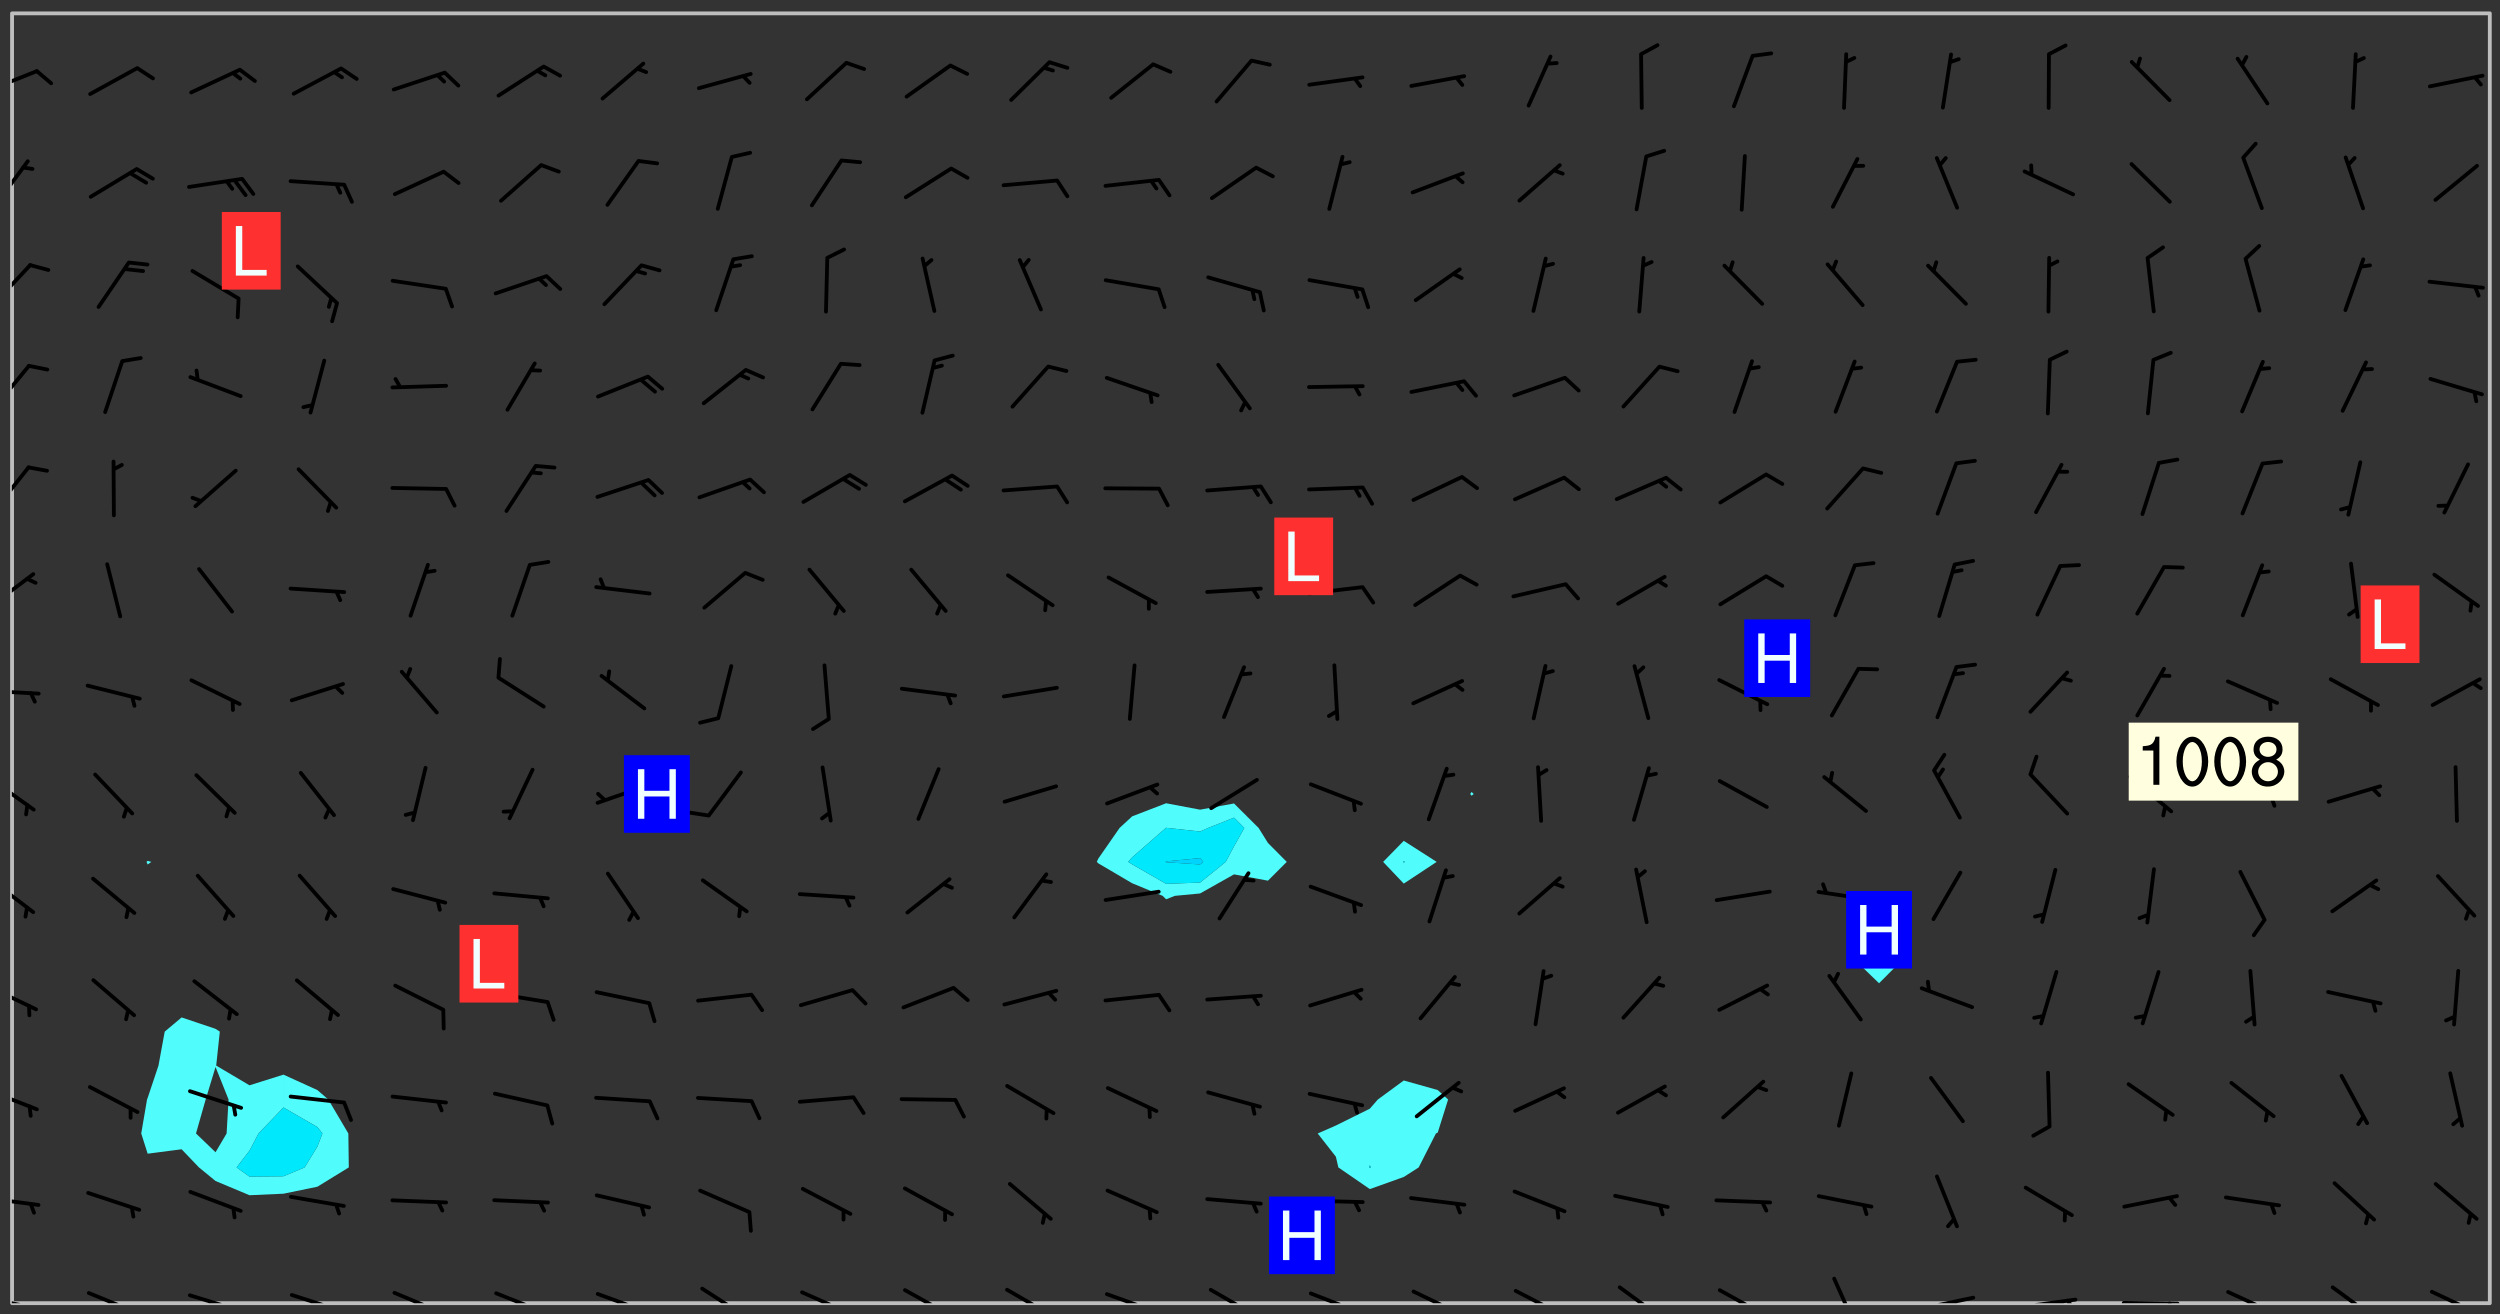 <svg xmlns="http://www.w3.org/2000/svg" role="img" xmlns:xlink="http://www.w3.org/1999/xlink" viewBox="142.45 309.95 326.84 171.84"><rect x="142.45" y="309.95" width="326.84" height="171.84" fill="#333333" stroke="none"/><defs><clipPath id="a"><path d="M144 311.672h1v168.656h-1zm0 0"/></clipPath><clipPath id="b"><path d="M144 311.672h324v168.656H144zm0 0"/></clipPath><clipPath id="c"><path d="M467 311.672h1v168.656h-1zm0 0"/></clipPath><clipPath id="d"><path d="M144 479h4v1.328h-4zm0 0"/></clipPath><clipPath id="e"><path d="M146 480h2v.328h-2zm0 0"/></clipPath><clipPath id="f"><path d="M153 478h8v2.328h-8zm0 0"/></clipPath><clipPath id="g"><path d="M167 479h8v1.328h-8zm0 0"/></clipPath><clipPath id="h"><path d="M172 480h2v.328h-2zm0 0"/></clipPath><clipPath id="i"><path d="M180 479h8v1.328h-8zm0 0"/></clipPath><clipPath id="j"><path d="M186 480h1v.328h-1zm0 0"/></clipPath><clipPath id="k"><path d="M193 478h8v2.328h-8zm0 0"/></clipPath><clipPath id="l"><path d="M207 478h8v2.328h-8zm0 0"/></clipPath><clipPath id="m"><path d="M220 478h8v2.328h-8zm0 0"/></clipPath><clipPath id="n"><path d="M225 480h2v.328h-2zm0 0"/></clipPath><clipPath id="o"><path d="M234 478h7v2.328h-7zm0 0"/></clipPath><clipPath id="p"><path d="M247 478h7v2.328h-7zm0 0"/></clipPath><clipPath id="q"><path d="M260 478h8v2.328h-8zm0 0"/></clipPath><clipPath id="r"><path d="M273 478h8v2.328h-8zm0 0"/></clipPath><clipPath id="s"><path d="M286 478h9v2.328h-9zm0 0"/></clipPath><clipPath id="t"><path d="M292 480h2v.328h-2zm0 0"/></clipPath><clipPath id="u"><path d="M300 478h8v2.328h-8zm0 0"/></clipPath><clipPath id="v"><path d="M313 478h8v2.328h-8zm0 0"/></clipPath><clipPath id="w"><path d="M319 480h1v.328h-1zm0 0"/></clipPath><clipPath id="x"><path d="M327 478h7v2.328h-7zm0 0"/></clipPath><clipPath id="y"><path d="M340 478h8v2.328h-8zm0 0"/></clipPath><clipPath id="z"><path d="M353 478h8v2.328h-8zm0 0"/></clipPath><clipPath id="A"><path d="M367 478h7v2.328h-7zm0 0"/></clipPath><clipPath id="B"><path d="M381 476h5v4.328h-5zm0 0"/></clipPath><clipPath id="C"><path d="M393 479h8v1.328h-8zm0 0"/></clipPath><clipPath id="D"><path d="M406 479h9v1.328h-9zm0 0"/></clipPath><clipPath id="E"><path d="M412 479h2v1.328h-2zm0 0"/></clipPath><clipPath id="F"><path d="M419 480h9v.328h-9zm0 0"/></clipPath><clipPath id="G"><path d="M425 480h2v.328h-2zm0 0"/></clipPath><clipPath id="H"><path d="M433 478h8v2.328h-8zm0 0"/></clipPath><clipPath id="I"><path d="M447 478h7v2.328h-7zm0 0"/></clipPath><clipPath id="J"><path d="M460 478h7v2.328h-7zm0 0"/></clipPath><clipPath id="K"><path d="M144 466h4v2h-4zm0 0"/></clipPath><clipPath id="L"><path d="M144 452h4v4h-4zm0 0"/></clipPath><clipPath id="M"><path d="M144 438h4v5h-4zm0 0"/></clipPath><clipPath id="N"><path d="M144 424h4v6h-4zm0 0"/></clipPath><clipPath id="O"><path d="M144 411h4v6h-4zm0 0"/></clipPath><clipPath id="P"><path d="M144 399h4v2h-4zm0 0"/></clipPath><clipPath id="Q"><path d="M144 384h4v6h-4zm0 0"/></clipPath><clipPath id="R"><path d="M144 370h3v7h-3zm0 0"/></clipPath><clipPath id="S"><path d="M144 357h3v7h-3zm0 0"/></clipPath><clipPath id="T"><path d="M144 344h3v6h-3zm0 0"/></clipPath><clipPath id="U"><path d="M144 330h3v7h-3zm0 0"/></clipPath><clipPath id="V"><path d="M144 319h4v4h-4zm0 0"/></clipPath><g id="W" clip-path="url(#clip1)"><path fill="#fff" fill-opacity="0" fill-rule="evenodd" d="M0 0h1000v1000H0zm0 0"/><path fill="#d3d3d3" fill-opacity="0" fill-rule="evenodd" d="M162.152 355.867l-.234.293.059.234.117.172.176.234.293.348.113.059.117-.172.059-.234.176-.176.465-.176h.699l.234.293.289.816.059.176.176.23.352.234.699.699.172.176.234.348.234.41.289.582.41.465.23.234.234.176.117.23.176.293.172 1.164v.234l.059.289.059.117.117.117.348.41.117.172.176.176.176.234.117.172.172.352.059.234.234.406.234-.059-.176.176-.059.93h-.582l-.234-.113-.348.113-.117.117-.059.293-.059.176-.117.172-.465.293-.059.234-.059.113v.645l.059.172v.41l.059.059v.406l.059.406.117.176.059.059.23.641-.059.293v.699l-.059.582v.234l-.059.23-.055.352v1.922l.055.117h.426l-.367.117-.023.352.891 1.168 1.742.539 1.34.359v.539l.09.809.535.715 1.52.27.891-.086.09 1.164.535.18 1.16-.18 2.055-.984 1.16-.363 1.879-.176 1.695-.18-.18.719-1.516.086-1.25.09-.805.27-1.074.809.27.719.535.898-.18.625-.266.809.266 1.078.625.898.805.18 1.25-.18-.266.723.098.504.055.293v.172l.059.293v.406l.176.117.352.117h.406l.293-.176.113-.117.059-.117.117-.23.059-.176.352-.465.23-.176.176-.059.176.059.059.176.117.988.055.469.059.172.117.234.176.059.816.059h.289l.117.234.059.406.059.352v1.105l.117.293.117.348.289.699.176.352.582.754.352.176.172.059.469.234.641.465.348.234.293.176.293.055.23.062.816.348.293.176.113.172.352.352.117.176.523.641v.289l.059.352v.348l.059.352.059.289.117.059.172.059h.176l.582.234.176.117.176.289.176.234.113.234.293.23.117.117v.41l.059.055.289.234.234.117.059.117.117.172.059.117.23.234.059.176.234.059.117.059-.117.113-.059.117v.117l-.117.293-.117.289v.582l.176.117.117.059.059.117.117.117.113.059.176.348.059.352.059.406v.176l-.059.176-.117.699v.172l.117.176.293.293h.406l.176.117.117.172.117.293v.234h-.527l-.23-.234h-.234l-.176.059-.059.699.059.348.117.176.176.41.117.23.289.469.176.055h.523l.234.059.758.641.059.293v.234l.059.059.23.348v.352l-.117.172v.293l.293.289.293.176.172.059.293.176.293.117.582.406.289.234.293.176.219.16.016.012.23.176.641.523.176.234.117.176.176.176.113.172v.641l.117.176.469.117.582.117.234.059.23.113.293.117.113.059.586.352.289.172.176.062.176.055.176.059.699.352.289.176.234.055.289.176.234.117.641.406.293.117.172.059.234.059.41.059.23.059.234.117.059.172-.41.176.469.059.059.293.113.234.176.055.234.059.176.059.406.117.641.234.117.172.059.234v.176l-.059.117-.059.406.234.234.117.059.348.117.641.23.176.117.289.117.176.176.234.465.582 1.105.176.176.348.176.176.117.352.117 1.047.523.234.059.465.113.293.059.465.176.758.582.234.234.348.465.176.176.289.234.816.699.293.176.289.289.293.176.293.289.695.641.176.176.293.234.289.234.469.289.641.582.348.234.234.293.348.348.352.465.934.992.348.406.117.176.234.059.113.117.645.176.23.113.234.059.293.176.23.117.934.699.406.406.234.176.406.176.234.117.816.348.348.234.234.117.293.289.23.117.758.352.352.172.23.059.293.117.234.059.871.176h.816l.469.23.172.059.875.699.465.117.293.059.176.059.23.059.469.059.348.059.352.059.406.059h.293l.172.059v.23l.176.176h.293l.348.059.352.059.699.117h.641l.465-.234.293-.176.172-.117.41-.172.289-.176.934-.465.469-.293.523-.293.465-.172.465-.176 1.051-.465.289-.117.41-.117.289-.117.527-.176 1.516-.699.582-.348.289-.059.293-.059.348-.117.875-.23.352-.117h.113l.234-.059.875-.234.234-.059h.812l.352-.059.816-.117.172-.059.352-.055.293-.059.23-.059.816-.176.176-.059h.348l.234-.059.465-.117.758-.172.234-.059h.348l.41-.117.289-.059 1.285-.059h.289l.41-.059.23-.059h.176l.875-.117h.406l.41-.117h.348l.352-.113.871-.059h1.75l1.047.289.41.117.289.117.352.117.289.117 1.051.172.289.059h.293l.293.059.172.059.41.059.172.059.117.059h.117l.117.059.352.059h.113l.41.066 1.922.395 1.926.395 1.52.449 1.695.719 2.145.805 1.605-.719 1.43-.805 1.16-1.078 1.25-.449 3.035-.719 1.875-.359 2.145-1.348 2.234-1.254 2.5-1.258 1.695-.449 1.785-.18 1.16-.27.625.539 1.34-.27.715-.988.984-1.344.445-.18.805-.359 1.875-.539 1.785-.449 1.25-.27 1.16-.09 1.699-.09 1.961-.27 1.25-.09h.539l.625-.09h.891l2.145-.18 2.41-.18 2.59-.09 1.695.18 1.609.09 1.43.359 1.16.719 1.875.988 1.16 1.527.266.715.629.09.355.898.535.539.535 1.527 1.074.359h.535l-.805.535.09 1.707.715 2.695.891.805.895.988.715 1.258 1.785.539 1.52-.18.355 1.344 1.609-.805.98-.539.27.27.316-.215.219-.145.801.449.449-.359h.355l.535-.27.539-.719.535-.27.625-.988 1.16.449.84.371 1.395.617 1.695-.18h1.605l1.785.09.18-1.707.535-1.344.805.27.492.848.402.406-.09.539v.359l.715.449.711-.27h1.43l.359.988.445 1.258.715 1.344 1.25.629 1.695.629.715-.18.18-.539.98-.09.449.359.086 1.258-.266.629-.535.18v.539l.715.984.266.539.984.988.801 1.078-.266.359-.09.898-.625 2.332-.355 2.066-.09 1.793-.18.719-.09.539v1.438l-.98 1.883-.359 1.707-.535.898-.805 1.168-.266.539 2.055 1.254.086.359-.355.539-.09-.18v.809l.09 1.438-.445.715-1.074.094-.266.715.535.898.805.719 1.16.809 1.34.27.445.359-.355.449-1.789-.09-1.25-.449-.715-.719-.625-.09-.176 3.59-.188 1.309h89.359V311.703h-55.27v49.082l.762.125 3.289.543 2.023 2.836v2.754l2.352.332 2.348.332h4.051l-1.379 4.16-2.023.707-2.023.703-.543.344-2.594 1.617-.188.117-2.023-2.078-.73-2.742-2.672-2.078-1.375-3.5-.066-.082-1.957-2.672 2.75-1.418v-49.082H294.422v91.414l.117.031.133.012.074.074.105.047.09.059.086.059.09.059.297.297.059.09.031.117.027.117.016.137-.031.117-.059.09-.059.086-.043.105-.047.102-.027.121v.145l.176.27.148.148.074.086.074.074.043.105.062.09.059.086.043.105.059.09.047.102.043.105.059.086.117.18.074.074.062.086.059.09.043.105.059.09.059.086.062.09.059.09.043.102.117.18.074.074.059.086.074.074.09.059.105.047h.148l.133-.016.133.016.102-.047.074-.074.047-.102-.016-.133v-.148l-.047-.105-.027-.117-.047-.102-.027-.121-.043-.102-.062-.09-.043-.102-.043-.105-.031-.117-.016-.133-.012-.137.086-.059.059-.086.121-.031.043.105.016.133v.117l.059.102.059.09.09.059.148.148.059.09.043.105-.012.102.086.059.105.047.086.059.09.059.074.074-.117.027-.105.047-.086.059-.074.074-.059.09-.062.086-.027.121-.047.102-.043.105-.031.117-.012.133-.016.133v.148l.027.117.047.105.043.102.059.09.074.074.09.059.074.074.09.059.059.09.043.105.047.102.117.031.133.016h.148l.117-.031.105.043.043.105.047.102.027.121L299.5 410l.027.117.031.121.027.117.105.043.102.047.133-.016.148.148.062.086.074.074.07.074.09.062.105.043.102.043.117.031.137.016.117-.031.074-.074.027-.117-.012-.133-.031-.121-.027-.117.043-.105h.117l.09.062.117.027h.148l.133.016h.148l.133.016.133-.016h.148l.133-.016.133-.012.137.012.117-.027.133-.016.191-.059-.059.176-.016.133-.027.121-.016.133-.059.086-.133.016-.105.047-.105.043-.117.031-.117.027-.266.031h-.148l-.133.016-.074.074.059.086.148.148.117.18.074.07.09.062.09.059.086.059.09.059.102.043.105.062.105.043.086.059.105.047.102.043.18.117.059.09-.043.102-.047.105.016.133.223.223.059.09.043.102.031.121.043.102.016.133.031.117.012.137.031.117.148.148.102.043.105.043.117.031.133.016.137.016h.117l.117-.031.09-.059.043-.105.047-.102.043-.105.031-.117.012-.133v-.148l-.012-.133-.016-.133-.031-.117-.043-.105-.047-.105-.043-.102-.043-.105-.016-.133.016-.133.027-.117.031-.117.027-.121.047-.102.09-.059.086-.062.074-.074.09-.059.223-.223.059-.086.074-.074.117-.18.059-.086v-.148l-.074-.074-.102-.047-.105-.043-.102-.043-.059-.09-.047-.105-.027-.117.09-.059.117-.031.102-.043.18-.117.148-.148.012-.133-.012-.105-.09-.059-.133.016h-.148l-.133.016-.133-.016-.121-.031-.086-.059-.074-.074-.059-.09-.062-.086-.117-.18-.059-.086.031-.121.086-.059.121-.031.059-.086v-.121l-.031-.117-.059-.09-.059-.086-.047-.105-.027-.117-.016-.133.059-.09.074-.074.09-.059.117-.18.074-.074.059-.086.148-.148.121-.031.133-.016.133.016.074.074.043.105.016.133-.031.117-.117.031-.133.012-.148.148-.043.105-.047.102-.027.121-.031.117v.148l.031.117.043.105.059.09.074.07.074.074.117.031.121.027.117-.027.133-.016h.117l.09.059.074.074.047.105.059.086.102.047.133.016.105.043.086.059-.012.105-.074.074-.18.117-.059.09-.09.059-.07.074-.074.074-.062.09-.027.117-.016.133.016.133-.016.133v.148l.016.133.027.117.031.121.074.074.09.059.086.059.09.059.117.031v.086l-.102.047-.09.059-.266.031-.117.027h-.148l-.105.043-.102.047-.059.09-.062.234-.012.133-.031.121-.016.133v.293l-.012.133.012.137.016.133.133.016.133.012.121.031.086.059.074.074.047.105.043.102.016.133v.445l-.016.133v.445l.031.266.027.117.016.133.031.117.086.211.031.266v.148l-.031.117-.027.117-.031.121-.027.117-.031.117-.031.121-.012.133-.016.133.09.059.117-.031.102.016.047.105-.031.266v.441l-.043.105-.047.105-.043.102-.043.105-.059.086-.031.121-.043.117-.031.117-.016.133.016.133.059.09.105.047.086.059.059.086-.012.137-.031.117-.043.102v.445l-.016.133v.148l-.031.117-.043.105-.027.117-.047.105-.043.102-.031.121-.027.117-.031.133-.031.117-.027.117-.043.105-.031.117-.031.121-.012.133-.016.133v.297l.027.117v.148l.047.398.027.117.059.09.121.031h.148l.133-.016.059.09v.117l-.059.09-.09.059-.102.043-.105.047-.09.059-.086.059-.137.016-.117-.031-.133-.016-.102.047-.062.086-.012.137-.016.133-.031.117-.027.117-.016.133-.031.121v.297l.016.133.031.117v.148l.012.133v.148l-.027.117-.047.102-.027.121-.031.117-.059.09-.074.074-.102.043-.105.047-.117.027-.121.031-.102-.047.059-.086.105-.047.027-.117.031-.117.027-.121.031-.117v-.148l.016-.133-.031-.117-.043-.105-.105.016-.074.074-.102.043-.09.062-.074.074-.043.102-.016.133-.031.117L304.25 426l-.031.117-.027.117-.031.121-.027.117-.031.117-.043.105-.09.059h-.09l-.117-.031-.031-.086.016-.137-.031-.117v-.148l-.012-.133v-.148l-.062-.234-.027-.121-.043-.102-.047-.105-.059-.086-.059-.09-.043-.105-.062-.086-.148-.148-.07-.074-.105-.047-.105-.043-.102-.043-.297-.297-.09-.074-.086-.059-.105-.043-.09-.062-.086-.059-.105-.043-.09-.059-.086-.062-.074-.07-.105-.047-.086-.059-.105-.043-.09-.062-.102-.043-.105-.043-.086-.059-.105-.047-.105-.043-.102-.047-.09-.059-.102-.043-.105-.043-.09-.062-.117-.027-.133-.016-.133.016H299.75l-.133.016-.117-.031-.09-.059-.074-.074-.09-.059-.102-.047h-.148l-.121-.027-.102-.043-.074-.074-.117-.18-.09-.059-.102-.043-.09-.062-.105-.043-.09-.059-.086-.059-.105-.047-.059-.086-.059-.09-.043-.105-.047-.102-.074-.074-.086-.059-.074-.074-.09-.059-.223-.223-.043-.105-.031-.266.105-.043h.145l.105.043.074.074.09.059.086.059.105.047.09.059.148.148.07.074.148.148.062.086.074.074.086.059.074.074.09.062.09.059.086.059.27.176.102.047.105.043.102.043.047-.074.059-.086.074-.074.07-.074.105.043.074.074.059.09.043.102.047.105.043.105.121.027.117-.027.074-.09.043-.105.059-.09.074-.074.105-.043.117-.027.133.012.09.059.148.148.059.09.043.105.047.102.043.105.043.102.105.047.105.043.133.016.086-.059.059-.09.074-.074.105-.043.117.027.105.047.102.043.105.043.102.047.18.117v.117l-.016.133.016.133.016.137.059.086.102.047.121.027.117.031h.148l.117-.031.059-.09.18-.117.059-.09.074-.074.059-.086.117-.18.18-.117.117.031.09.059.043.074-.016.133v.117l.09.059h.148l.133-.016.133-.012.266-.031.105-.043.117-.031.121-.027.074-.074.07-.074.062-.09-.016-.105-.047-.102-.102-.043-.105-.016-.117.027-.266.031h-.148l-.074-.074-.09-.059-.117-.031-.117-.027-.133-.016h-.148l-.133.016h-.297l-.105-.047-.148-.148-.043-.102-.059-.09.223-.223.086-.059.105-.043.117-.031.133-.016.133.016.137.016.102.043.133-.012.09-.062.102-.043.062-.09-.047-.102-.09-.059-.117-.031-.102-.043-.059-.09-.062-.09v-.117l.016-.133.105-.047.074-.07v-.121l-.09-.059-.031-.117.09-.059.074-.074.043-.105.059-.09.047-.102.016-.133v-.148l-.047-.105-.043-.102-.09-.059-.133-.016-.102-.043-.137-.016-.117-.031h-.445l-.133-.016-.133-.012-.133-.016-.117-.031h-.148l-.133-.016-.133-.012-.266-.031-.121-.043-.086-.059-.074-.074v-.148l.012-.133.105-.047.102-.043.133-.016h.152l.133-.016h.293l.121.031.102.043.09.059.234.062.121-.047.09-.059.102-.043.133-.016.105.043.102.047.133.012.121-.027h.145l.121-.031.117-.027.105-.047.074-.074.086-.059.148-.148.059-.086.047-.105.027-.117.016-.105-.102-.043-.09-.059-.117-.031-.105-.043-.09-.062-.074-.086-.074-.074-.102-.043-.105-.047-.102-.043-.059-.09-.047-.102-.086-.211-.062-.086-.059-.09-.074-.074-.086-.059h-.27l-.117.031-.09.059-.102.043-.133.016-.105-.016-.027-.117-.062-.09-.117-.031-.102-.043-.148-.148-.031-.117-.016-.105.074-.074.18-.117.117-.027.117-.031.137.016.102.043.105.043.102.047.105.043.117.031.133.016.117.027.133.016.105-.016.09-.059-.074-.074-.105-.043-.074-.074-.074-.09-.148-.148-.086-.059-.09-.059-.074-.074-.09-.059-.102-.047-.121-.027-.102-.047-.105-.043-.117-.031-.102-.043-.121-.031h-.148l-.117.031-.105.043-.086.062-.18.117-.086.059-.09.059-.105.047-.086.059-.105.043-.102.043-.105.047-.074.074-.059.09-.059.086-.047.105-.059.086-.074.074-.133-.012-.117-.031h-.117l-.074.074-.09.059-.074.074-.09.059-.086.059-.105.047-.102.043-.137.016-.102-.043-.148-.148-.105-.047h-.086l-.105.047-.102.043-.121.031-.117-.031-.074-.074v-.117l.031-.121.074-.07.059-.09.074-.074.117-.031.105-.043h.293l.133-.016.137-.016.102-.043.09-.059.102-.047.09-.059.133-.012.09.059.133.012.09-.059.086-.059.105-.043.09-.059.086-.062.09-.059.148-.148.059-.086.059-.09.105-.043.133-.016.117.027.121.031.059-.059.059-.09.031-.266.027-.117.105.012.133.016.102-.043.09-.059.059-.09.074-.074.059-.09.047-.102.012-.133-.012-.133-.047-.105-.148-.148-.059-.09-.059-.086-.043-.105v-.445l.016-.133v-.148l.012-.133-.059-.059-.09.059-.102-.043-.18-.117-.086-.059-.062-.09-.059-.09-.074-.074-.086-.059-.121.031-.102.012-.105.047-.086.059-.105.043-.148.148-.09.059-.086.059-.09.062-.105.043-.133.016v-.121l.105-.043.117-.031.074-.07.043-.105v-.148l-.027-.117-.148-.148-.133-.016h-.148l-.117.031-.105.043-.102.043-.09.062-.117.027-.074-.074.012-.133-.043-.102-.043-.105-.09-.059-.117.027-.121.031-.117.031-.102.043-.121.031-.102.043-.105.043-.09.059-.102.016v-.117l.016-.133-.059-.09-.074.043-.148.148-.059.09-.074.074-.047.105-.043.102-.074.074-.059.09-.074.074-.059.086-.074.074-.09.062-.074.07-.074.074-.102.016-.133.016-.105-.043v-.121l.148-.148.043-.102.059-.09.047-.102.043-.105.059-.09.031-.117.043-.102.031-.121.027-.117.047-.105.043-.102.043-.105.074-.07.09-.062.09-.059.102-.043h.297l.266-.031.105-.043-.074-.074-.117-.031-.105-.043-.09-.059-.102-.047-.09-.059-.102-.043-.105-.043-.09-.062-.086-.059-.105-.043-.102-.043-.121-.031-.117-.031-.102-.043L297.5 410.25l-.102-.043-.09-.059-.043-.105-.016-.133.102-.043.133-.016.137.016.133-.016.102-.043.059-.09.016-.105-.09-.059-.074-.074-.102-.043-.09-.059-.148-.148-.043-.105-.016-.133v-.293l-.059-.09-.09-.059-.074-.074-.043-.105-.031-.117-.059-.09-.074-.074-.117-.027-.074-.074-.09-.059-.09-.062-.086-.059-.074-.074-.059-.086-.047-.105-.086-.059-.148-.148-.195-.059-.133.016-.102.043-.074.074-.047.102-.043.105-.059.09-.059.086-.297.297-.09.059h-.086l-.062-.086-.043-.105.031-.117.059-.09.027-.117-.012-.133-.09-.062-.105.047-.117.027-.117.031-.27.176-.102.047-.117.027-.105.047-.09.059-.102.043-.059-.086-.047-.105.016-.133.047-.105.07-.074.074-.07.059-.09v-.148l-.043-.105h-.238l-.102.047-.031.117-.027.117-.031.121-.074.043-.133.016-.074-.047-.043-.102-.043-.105-.047-.102-.043-.105-.121.031-.102.043-.133.016-.117.031-.105.043-.09.059-.102.047-.121.027-.133.016-.102-.043-.059-.09-.047-.105-.043-.102-.043-.105v-.117l.059-.09.086-.059.18-.117.102-.047.105-.043.105-.059.102-.043.09-.062.102-.043.105-.059.102-.047.09-.059.105-.043.102-.043.09-.062.102-.043.137-.016.117.031.102.043.121.031.102.043.105.047.102.043.105.043.102.047.105.043.102.043.105.047.086.059.105.043.117.031.105.043.102.047.09.059.105.043.102.043.105.047.117.027.102.047.121.027h.148l.086-.059.016-.102.059-.09-.027-.117-.074-.074-.117-.18-.074-.074-.09-.074-.18-.117-.086-.059-.105-.043-.102-.047-.27-.176-.059-.09-.074-.074-.059-.09-.043-.102-.031-.117-.016-.137v-.562l-.012-.133-.016-.133-.031-.117-.016-.133-.012-.133-.031-.121-.223-.223-.059-.086-.016-.105.031-.117.133-.016v-91.414H172.992v1.453l-.059.234-.352 1.051-.172.523-.117.348-.176.41-.117.172-.234.293-.23.059h-.352l-.117.059-.23.406v.293l.117.176.23.23.117.234.641.758.293.465.176.234.23.352.234.348.641.816.176.465.172.41.117.695.176.469.117 1.398.059.465v.875l.117 1.047v4.781l-.059.465-.352 1.281-.176.523-.113.41-.352.93L172.934 336l-.234.582-.117.176-.172.348-.176.406-.352.816-.059.293-.113.293-.117.289-.059.176-.117.875-.059.406-.059.117-.059.176-.059.172-.23.527-.117.172v.234l-.117.234-.059.172-.176.586v.289l-.059.176v.293l-.059.113-.059.527v.172l-.055.234v2.621l-.176.816-.117.176-.176.234-.117.172-.113.234-.586.934-.23.289-.293.465-.176.234-.289.352-.352.699-.113.23-.176.41-.176.23-.406.527-.816.699-.293.172-.289.234-.176.117-.176.176-.523.406-.527.176-.172.176-.234.055-.641.176h-.758m12.211 31.023l-1.074.449.359.895 1.25-.715.445-.539-.98-.09"/><path fill="#d3d3d3" fill-opacity="0" fill-rule="evenodd" d="M201.508 416.598h-.895l.449.629.98.359.805-.09.445-.988-.176.09-.715-.355-.895.355m154.621 59.07l-.059-.523v-.293l.113-.293.059-.23.469-.469h.113l.117-.113.117-.059h.176l.234-.059h.348l.234.059.117.059.23.172.059.176.117.582v.293l-.117.176-.172.289-.176.176-.527.523-.23.234-.117.059h-.176l-.117-.059-.406-.293-.176-.117-.117-.059-.059-.113-.055-.117m6.641-10.957l-.059-.172v-1.109l.059-.172.176-.059.172-.059h.176l.234-.059.117.059.059.699-.059.172-.117.176-.117.059-.234.523-.113.059h-.234l-.059-.117m9.613-14.391l-.117-.176v-.699l.293-.875.117-.172.176-.352.113-.23.117-.293.352-.758.117-.23.172-.234h.176l.117-.059h.641l.117.059.234.234.172.113.352.293.117.117.113.176v.113l.117.059.117.117v.699l-.059.176v.23l-.059.176-.348 1.051-.117.23-.117.234-.117.059-.23.234-.641.289h-.875l-.41-.117-.641-.465"/><path fill="none" stroke="#bebebe" stroke-linecap="round" stroke-linejoin="round" stroke-miterlimit="10" stroke-width=".5" d="M467.957 311.695H144.027v168.625h323.93v-168.625"/><g clip-path="url(#a)"><path fill="#fff" fill-opacity="0" fill-rule="evenodd" d="M144 475.891v4.438h.004H144V311.672h.004H144v164.219"/></g><g clip-path="url(#b)"><path fill="#fff" fill-opacity="0" fill-rule="evenodd" d="M144.004 480.328V311.672h17.75v110.824l-.148.133.148.344.48-.344-.48-.133V311.672h4.438v131.293l-2.207 1.855-.816 4.441-1.414 4.223-.082.215-.758 4.438.84 2.645 4.438-.578 2.27 2.371 2.168 1.777 4.438 1.859 4.441-.199 4.438-.914 4.105-2.523-.059-4.438-2.621-4.438-1.426-1.234-4.438-2.02-4.441 1.395-4.352-2.578.473-4.441-.559-.363-4.438-1.492V311.672h128.711v103.293l-4.438 1.711-1.645 1.516-2.793 4.023-.184.414.184.184 4.438 2.609 3.988 1.648.449.449 1.141-.449 3.301-.312 4.438-2.496 4.438.824 2.457-2.457-2.457-2.473-1.223-1.965-3.215-3.199-4.438.812-4.441-.84V311.672h31.07V419.875l-2.699 2.754 2.699 2.84v25.738l-3.395 2.492-1.043 1.195-4.438 2.199-2.375 1.043 2.375 3.039.32 1.398 4.117 2.832 4.438-1.586 1.949-1.246 2.254-4.438.234-.113 1.359-4.324-1.359-1.242-4.438-1.25v-25.738l4.301-2.84-4.301-2.754V311.672h8.875v101.816l-.199.266.199.219.262-.219-.262-.266v-101.816h53.262V432.875l-2.641 3.07 2.641 2.555 2.539-2.555-2.539-3.07V311.672h79.887v168.656H144.004"/></g><path fill="#50fcfc" fill-rule="evenodd" d="M161.754 460.781l-.84-2.645.758-4.438.082-.215 1.414-4.223.816-4.441 2.207-1.855 4.438 1.492v4.988l-1.293 4.254-1.262 4.438 2.555 2.453 1.445-2.453.258-4.438-1.703-4.254v-4.988l.559.363-.473 4.441 4.352 2.578 4.441-1.395v4.293l-3.262 3.398-1.18 2.25-1.688 2.188 1.688 1.207 4.441-.047 2.77-1.16 1.668-2.723.656-1.715-.656-.836-4.438-2.562v-4.293l4.438 2.02 1.426 1.234 2.621 4.438.059 4.438-4.105 2.523-4.438.914-4.441.199-4.438-1.859-2.168-1.777-2.27-2.371-4.438.578m0-37.809l-.148-.344.148-.133.48.133-.48.344"/><path fill="#fff" fill-opacity="0" fill-rule="evenodd" d="M169.336 453.699l-1.262 4.438 2.555 2.453 1.445-2.453.258-4.438-1.703-4.254-1.293 4.254"/><path fill="#00e8fc" fill-rule="evenodd" d="M175.066 463.781l-1.688-1.207 1.688-2.188 1.18-2.25 3.262-3.398 4.438 2.562.656.836-.656 1.715-1.668 2.723-2.77 1.16-4.441.047"/><path fill="#50fcfc" fill-rule="evenodd" d="M286.027 422.812l-.184-.184.184-.414 2.793-4.023 1.645-1.516 4.438-1.711 4.441.84 4.438-.812v1.855l-3.387 1.344-1.051.469-4.305-.469-.137-.023-.035.023-4.402 3.844-.523.594.523.324 4.438 2.547 4.441-.164 3.355-2.707 1.082-2.035 1.348-2.402-1.348-1.344v-1.855l3.215 3.199 1.223 1.965 2.457 2.473-2.457 2.457-4.438-.824-4.438 2.496-3.301.312-1.141.449-.449-.449-3.988-1.648-4.438-2.609"/><path fill="#00e8fc" fill-rule="evenodd" d="M290.465 422.953l-.523-.324.523-.594 4.402-3.844.035-.023.137.023 4.305.469v3.477l-4.441.422-.074.07.074.047 4.441.293.418-.34-.418-.492v-3.477l1.051-.469 3.387-1.344 1.348 1.344-1.348 2.402-1.082 2.035-3.355 2.707-4.441.164-4.438-2.547"/><path fill="#00d4fc" fill-rule="evenodd" d="M294.902 422.676l-.074-.047.074-.07 4.441-.422.418.492-.418.34-4.441-.293"/><path fill="#50fcfc" fill-rule="evenodd" d="M317.098 461.176l-2.375-3.039 2.375-1.043 4.438-2.199v7.387l-.094.293.094.066.133-.066-.133-.293v-7.387l1.043-1.195 3.395-2.492 4.438 1.25 1.359 1.242-1.359 4.324-.234.113-2.254 4.438-1.949 1.246-4.438 1.586-4.117-2.832-.32-1.398"/><path fill="#00e8fc" fill-rule="evenodd" d="M321.535 462.641l-.094-.066.094-.293.133.293-.133.066"/><path fill="#50fcfc" fill-rule="evenodd" d="M325.973 425.469l-2.699-2.84 2.699-2.754v2.66l-.094.094.094.098.148-.098-.148-.094V419.875l4.301 2.754-4.301 2.84"/><path fill="#00e8fc" fill-rule="evenodd" d="M325.973 422.727l-.094-.098.094-.094.148.094-.148.098"/><path fill="#50fcfc" fill-rule="evenodd" d="M334.848 413.973l-.199-.219.199-.266.262.266-.262.219M388.109 438.5l-2.641-2.555 2.641-3.07 2.539 3.07-2.539 2.555"/><g clip-path="url(#c)"><path fill="#fff" fill-opacity="0" fill-rule="evenodd" d="M467.996 480.328H468V311.672h-.004H468v168.656h-.004"/></g><g clip-path="url(#d)"><path fill="none" stroke="#000" stroke-linecap="round" stroke-linejoin="round" stroke-miterlimit="10" stroke-width=".5" d="M147.43 481.086l-6.859-1.512"/></g><g clip-path="url(#e)"><path fill="none" stroke="#000" stroke-linecap="round" stroke-linejoin="round" stroke-miterlimit="10" stroke-width=".5" d="M146.434 480.863l.328 1.184"/></g><g clip-path="url(#f)"><path fill="none" stroke="#000" stroke-linecap="round" stroke-linejoin="round" stroke-miterlimit="10" stroke-width=".5" d="M160.566 481.66l-6.504-2.664"/></g><g clip-path="url(#g)"><path fill="none" stroke="#000" stroke-linecap="round" stroke-linejoin="round" stroke-miterlimit="10" stroke-width=".5" d="M173.988 481.367l-6.715-2.078"/></g><g clip-path="url(#h)"><path fill="none" stroke="#000" stroke-linecap="round" stroke-linejoin="round" stroke-miterlimit="10" stroke-width=".5" d="M173.012 481.066l.227 1.203"/></g><g clip-path="url(#i)"><path fill="none" stroke="#000" stroke-linecap="round" stroke-linejoin="round" stroke-miterlimit="10" stroke-width=".5" d="M187.289 481.406l-6.688-2.156"/></g><g clip-path="url(#j)"><path fill="none" stroke="#000" stroke-linecap="round" stroke-linejoin="round" stroke-miterlimit="10" stroke-width=".5" d="M186.316 481.094l.215 1.207"/></g><g clip-path="url(#k)"><path fill="none" stroke="#000" stroke-linecap="round" stroke-linejoin="round" stroke-miterlimit="10" stroke-width=".5" d="M200.5 481.688l-6.48-2.719"/></g><g clip-path="url(#l)"><path fill="none" stroke="#000" stroke-linecap="round" stroke-linejoin="round" stroke-miterlimit="10" stroke-width=".5" d="M213.84 481.629l-6.527-2.602"/></g><g clip-path="url(#m)"><path fill="none" stroke="#000" stroke-linecap="round" stroke-linejoin="round" stroke-miterlimit="10" stroke-width=".5" d="M227.188 481.539l-6.594-2.422"/></g><g clip-path="url(#n)"><path fill="none" stroke="#000" stroke-linecap="round" stroke-linejoin="round" stroke-miterlimit="10" stroke-width=".5" d="M226.23 481.188l.168 1.215"/></g><g clip-path="url(#o)"><path fill="none" stroke="#000" stroke-linecap="round" stroke-linejoin="round" stroke-miterlimit="10" stroke-width=".5" d="M240.156 482.234l-5.902-3.812"/></g><g clip-path="url(#p)"><path fill="none" stroke="#000" stroke-linecap="round" stroke-linejoin="round" stroke-miterlimit="10" stroke-width=".5" d="M253.73 481.754l-6.422-2.852"/></g><g clip-path="url(#q)"><path fill="none" stroke="#000" stroke-linecap="round" stroke-linejoin="round" stroke-miterlimit="10" stroke-width=".5" d="M266.906 482.039l-6.141-3.422"/></g><g clip-path="url(#r)"><path fill="none" stroke="#000" stroke-linecap="round" stroke-linejoin="round" stroke-miterlimit="10" stroke-width=".5" d="M280.195 482.086l-6.086-3.516"/></g><g clip-path="url(#s)"><path fill="none" stroke="#000" stroke-linecap="round" stroke-linejoin="round" stroke-miterlimit="10" stroke-width=".5" d="M293.773 481.52l-6.613-2.379"/></g><g clip-path="url(#t)"><path fill="none" stroke="#000" stroke-linecap="round" stroke-linejoin="round" stroke-miterlimit="10" stroke-width=".5" d="M292.809 481.172l.176 1.215"/></g><g clip-path="url(#u)"><path fill="none" stroke="#000" stroke-linecap="round" stroke-linejoin="round" stroke-miterlimit="10" stroke-width=".5" d="M306.824 482.082l-6.086-3.508"/></g><g clip-path="url(#v)"><path fill="none" stroke="#000" stroke-linecap="round" stroke-linejoin="round" stroke-miterlimit="10" stroke-width=".5" d="M320.367 481.605l-6.543-2.555"/></g><g clip-path="url(#w)"><path fill="none" stroke="#000" stroke-linecap="round" stroke-linejoin="round" stroke-miterlimit="10" stroke-width=".5" d="M319.418 481.234l.141 1.219"/></g><g clip-path="url(#x)"><path fill="none" stroke="#000" stroke-linecap="round" stroke-linejoin="round" stroke-miterlimit="10" stroke-width=".5" d="M333.574 481.859l-6.324-3.062"/></g><g clip-path="url(#y)"><path fill="none" stroke="#000" stroke-linecap="round" stroke-linejoin="round" stroke-miterlimit="10" stroke-width=".5" d="M346.848 481.945l-6.242-3.23"/></g><g clip-path="url(#z)"><path fill="none" stroke="#000" stroke-linecap="round" stroke-linejoin="round" stroke-miterlimit="10" stroke-width=".5" d="M359.875 482.406l-5.668-4.156"/></g><g clip-path="url(#A)"><path fill="none" stroke="#000" stroke-linecap="round" stroke-linejoin="round" stroke-miterlimit="10" stroke-width=".5" d="M373.43 482.035l-6.145-3.41"/></g><g clip-path="url(#B)"><path fill="none" stroke="#000" stroke-linecap="round" stroke-linejoin="round" stroke-miterlimit="10" stroke-width=".5" d="M385.102 483.539l-2.859-6.422"/></g><g clip-path="url(#C)"><path fill="none" stroke="#000" stroke-linecap="round" stroke-linejoin="round" stroke-miterlimit="10" stroke-width=".5" d="M393.547 481.051l6.879-1.445"/></g><g clip-path="url(#D)"><path fill="none" stroke="#000" stroke-linecap="round" stroke-linejoin="round" stroke-miterlimit="10" stroke-width=".5" d="M413.785 479.859l-6.965.938"/></g><g clip-path="url(#E)"><path fill="none" stroke="#000" stroke-linecap="round" stroke-linejoin="round" stroke-miterlimit="10" stroke-width=".5" d="M412.77 479.996l.715.996"/></g><g clip-path="url(#F)"><path fill="none" stroke="#000" stroke-linecap="round" stroke-linejoin="round" stroke-miterlimit="10" stroke-width=".5" d="M427.129 480.375l-7.027-.09"/></g><g clip-path="url(#G)"><path fill="none" stroke="#000" stroke-linecap="round" stroke-linejoin="round" stroke-miterlimit="10" stroke-width=".5" d="M426.105 480.359l.562 1.09"/></g><g clip-path="url(#H)"><path fill="none" stroke="#000" stroke-linecap="round" stroke-linejoin="round" stroke-miterlimit="10" stroke-width=".5" d="M440.121 481.801l-6.379-2.941"/></g><g clip-path="url(#I)"><path fill="none" stroke="#000" stroke-linecap="round" stroke-linejoin="round" stroke-miterlimit="10" stroke-width=".5" d="M453.078 482.406l-5.664-4.156"/></g><g clip-path="url(#J)"><path fill="none" stroke="#000" stroke-linecap="round" stroke-linejoin="round" stroke-miterlimit="10" stroke-width=".5" d="M466.738 481.828l-6.355-3"/></g><g clip-path="url(#K)"><path fill="none" stroke="#000" stroke-linecap="round" stroke-linejoin="round" stroke-miterlimit="10" stroke-width=".5" d="M147.48 467.484l-6.961-.941"/></g><path fill="none" stroke="#000" stroke-linecap="round" stroke-linejoin="round" stroke-miterlimit="10" stroke-width=".5" d="M146.469 467.348l.426 1.152m13.758-.383l-6.672-2.207m5.699 1.887l.207 1.207m14.031-.75l-6.574-2.48m5.617 2.121l.156 1.215m14.289-1.5l-6.922-1.191m5.914 1.02l.387 1.164m13.984-1.449L193.75 466.875m6 .234l.531 1.105m13.805-1.047l-7.02-.309m5.996.262l.531 1.109m13.719-.426l-6.844-1.582m5.848 1.352l.32 1.184m13.789-.34l-6.441-2.809m6.441 2.809l.191 2.445m13.012-2.215l-6.219-3.27m5.316 2.793l.004 1.227m14.184-.695l-6.16-3.379m5.266 2.887l-.016 1.227m13.82-.145l-5.348-4.559m4.57 3.898l-.266 1.195m14.902-1.402l-6.434-2.824m5.496 2.414l.094 1.223m14.441-1.926l-7-.598m5.98.512l.484 1.129m13.863-1.25l-7.027-.184m6.004.156l.547 1.102m13.766-.73l-6.973-.871m5.957.746l.438 1.145m13.672-.164l-6.535-2.582m5.586 2.207l.137 1.219m14.301-1.406l-6.875-1.457m5.871 1.242l.34 1.18m14.051-1.555l-7.023-.277m6 .238l.535 1.105m13.738-.52l-6.891-1.371m5.887 1.172l.355 1.176m11.828 1.598l-2.621-6.52m2.238 5.57l-.789.938m16.195-1.449l-6.039-3.598m5.16 3.074l-.059 1.227m14.68-3.191l-6.891 1.379m5.887-1.18l.777.949m13.57.059l-6.949-1.035m5.938.883l.41 1.156m13.027.855l-5.172-4.754m4.422 4.062l-.312 1.188m14.469-.598l-5.352-4.551m4.574 3.891l-.266 1.195"/><g clip-path="url(#L)"><path fill="none" stroke="#000" stroke-linecap="round" stroke-linejoin="round" stroke-miterlimit="10" stroke-width=".5" d="M147.27 454.98l-6.539-2.566"/></g><path fill="none" stroke="#000" stroke-linecap="round" stroke-linejoin="round" stroke-miterlimit="10" stroke-width=".5" d="M146.32 454.609l.141 1.219m13.965-.492l-6.219-3.273m5.312 2.797l.004 1.227m14.449-1.301l-6.684-2.176M173 454.469l.211 1.211m14.227-1.59l-6.984-.781m6.984.781l.902 2.281m12.414-2.281l-6.984-.781m5.965.668l.453 1.141m13.816-.648l-6.855-1.539m6.855 1.539l.648 2.367m12.742-2.906l-7.012-.461m7.012.461l1.008 2.238m12.309-2.258l-7.012-.422m7.012.422l1.023 2.23m12.289-2.738l-7.004.59m7.004-.59l1.328 2.062m11.996-1.715l-7.023-.102m7.023.102l1.121 2.184m11.711-.457l-6.059-3.559m5.176 3.043l-.051 1.227m14.395-.988l-6.352-3m5.43 2.562l.059 1.227m14.391-1.355l-6.773-1.871m5.789 1.602l.266 1.195m14.082-1.113l-6.867-1.492m5.867 1.273l.332 1.18m13.293-3.898l-5.492 4.383m4.695-3.746l1.125.488m13.434-.406l-6.383 2.945m5.453-2.516l.977.742m13.145-1.414l-6.133 3.43m5.238-2.93l1.031.664m12.73-1.789l-5.242 4.68m4.48-4l1.152.426m11.117-2.184l-1.625 6.836m16.211-.59l-4.168-5.656m15.5 6.34l-.203-7.023m.203 7.023l-2.129 1.215M426.5 455.703l-5.77-4.008m4.934 3.426l-.148 1.219m14.176-.465l-5.52-4.352m4.715 3.719l-.219 1.207m13.25.34l-3.344-6.18m2.859 5.281l-.68 1.02m13.586.215l-1.555-6.852m1.328 5.855l-.93.801"/><g clip-path="url(#M)"><path fill="none" stroke="#000" stroke-linecap="round" stroke-linejoin="round" stroke-miterlimit="10" stroke-width=".5" d="M147.164 441.91l-6.328-3.051"/></g><path fill="none" stroke="#000" stroke-linecap="round" stroke-linejoin="round" stroke-miterlimit="10" stroke-width=".5" d="M146.246 441.465l.047 1.227m13.688-.016l-5.328-4.582m4.551 3.914l-.27 1.195m14.473-.664l-5.551-4.309m4.742 3.68l-.207 1.211m14.242-.473l-5.375-4.531m4.594 3.871l-.258 1.199m14.809-1.227l-6.281-3.152m6.281 3.152l.055 2.453m13.586-3.461l-6.934-1.137m6.934 1.137l.785 2.324m12.5-2.176l-6.879-1.438m6.879 1.438l.688 2.355m12.68-3.465l-6.98.785m6.98-.785l1.387 2.023m11.812-2.617l-6.746 1.969m6.746-1.969l1.711 1.758m11.504-2.051l-6.547 2.555m6.547-2.555l1.859 1.598m11.578-1.215l-6.793 1.793m5.805-1.531l.836.898m13.566-.633l-6.988.738m6.988-.738l1.371 2.031m11.953-1.914l-7.008.5m5.988-.426l.652 1.039m13.539-1.891l-6.723 2.055m5.742-1.754l.867.867m12.312-2.844l-4.488 5.406M332 438.465l1.203.25m11.051-1.805l-1.055 6.949m.898-5.938l1.16-.41m14.133.262l-4.699 5.223m4.016-4.465l1.191.297m13.59-.035l-6.266 3.184m5.355-2.723l1.004.707m8.031-2.426l4.113 5.695m-3.516-4.867l.543-1.102m10.941 1.887l6.582 2.469m-5.625-2.109l-.156-1.215m14.809 5.461l1.996-6.738m-1.707 5.758l-1.203.242m14.188.727l2.074-6.715m-1.77 5.738l-1.207.23m15.531.891l-.551-7.004m.473 5.984l-1.035.66m17.586-2.398l-6.867-1.492m5.867 1.277l.332 1.18m10.277 1.793l.547-7.008m-.469 5.988l-1.125.488"/><g clip-path="url(#N)"><path fill="none" stroke="#000" stroke-linecap="round" stroke-linejoin="round" stroke-miterlimit="10" stroke-width=".5" d="M146.793 429.199l-5.586-4.262"/></g><path fill="none" stroke="#000" stroke-linecap="round" stroke-linejoin="round" stroke-miterlimit="10" stroke-width=".5" d="M145.98 428.582l-.199 1.207m14.238-.477l-5.406-4.488m4.617 3.836l-.246 1.199m13.977-.16l-4.66-5.262m3.98 4.496l-.43 1.148m14.414-.375l-4.641-5.277m3.965 4.512l-.434 1.145m15.504-2.129l-6.801-1.777m5.812 1.52l.281 1.191m14.121-1.496l-6.996-.652m5.977.559l.473 1.129m12.332 1.547l-3.938-5.816m3.363 4.973l-.574 1.082m15.363-1.117l-5.738-4.059m4.902 3.469l-.152 1.215m14.941-2.426l-7.012-.457m5.992.391l.504 1.117m13.078-3.461l-5.508 4.363m4.707-3.73l1.121.492m12.336-1.762l-4.191 5.637m3.582-4.816l1.215.184m14.086 1.273l-6.941 1.082m18.676-3.5l-3.785 5.918m3.234-5.059l1.223.098m14.051 3.211l-6.598-2.418m5.637 2.066l.168 1.215m11.887-5.414l-2.156 6.688m1.844-5.715l1.207-.219m13.992.277l-5.297 4.621m4.523-3.949l1.148.438m9.602-2.242l1.379 6.887m-1.18-5.887l.949-.777m9.387 3.777l6.938-1.113m6.371.043l6.953 1.027m-5.941-.875l-.414-1.156m17.953-1.523l-3.52 6.082m14.211.367l1.727-6.812m-1.473 5.82l-1.191.293m14.684.777l.867-6.973m-.742 5.957l-1.145.441m16.355.223l-3.176-6.27m3.176 6.27l-1.414 2.008m16.016-7.16l-5.75 4.035m4.914-3.449l1.094.555m12.562 3.461l-4.762-5.168m4.07 4.418l-.406 1.156"/><g clip-path="url(#O)"><path fill="none" stroke="#000" stroke-linecap="round" stroke-linejoin="round" stroke-miterlimit="10" stroke-width=".5" d="M146.855 415.801l-5.711-4.094"/></g><path fill="none" stroke="#000" stroke-linecap="round" stroke-linejoin="round" stroke-miterlimit="10" stroke-width=".5" d="M146.023 415.203l-.16 1.219m13.875-.125l-4.848-5.086m4.141 4.348l-.387 1.164m14.492-.504l-5.012-4.93m4.281 4.211l-.348 1.176m14.059-.16l-4.344-5.523m3.711 4.719l-.496 1.125m11.453.336l1.641-6.836m-1.402 5.84l-1.188.309m13.578.445l3.008-6.352m-2.57 5.426l-1.223.059m12.285-1.156l6.641-2.305m-5.676 1.969l-.898-.836m14.469 2.836l4.203-5.633m-4.203 5.633l-2.426-.375m18.375 1.031l-1.066-6.945m.91 5.934l-.984.734m15.246-6.449l-2.648 6.508m18.004-4.262l-6.73 2.016m19.969-2.246l-6.578 2.477m5.621-2.117l.922.812m13.051-1.781l-5.977 3.695m19.578-.578l-6.551-2.539m5.598 2.168l.145 1.219m12.023-5.43l-2.352 6.621m2.012-5.656l1.211-.18m11.066-.98l.406 7.016m-.348-5.996l1.051-.637m13.387-.25l-1.957 6.75m1.672-5.77l1.203-.25m8.34.949l6.156 3.391m7.508-3.91l5.457 4.43m-4.66-3.785l.234-1.203m13.328-.309l3.371 6.164m-3.371-6.164l1.348-2.051m-.859 2.945l.676-1.023m11.43.648l4.812 5.121m-4.812-5.121l.793-2.32m17.613 7.148l-5.371-4.531m4.59 3.871l-.258 1.199m15.141-2.266l-6.941-1.078m5.934.922l.402 1.156m13.816-2.547l-6.734 2.016m5.754-1.723l.863.871m9.977-3.668l.18 7.023"/><g clip-path="url(#P)"><path fill="none" stroke="#000" stroke-linecap="round" stroke-linejoin="round" stroke-miterlimit="10" stroke-width=".5" d="M147.508 400.633l-7.016-.387"/></g><path fill="none" stroke="#000" stroke-linecap="round" stroke-linejoin="round" stroke-miterlimit="10" stroke-width=".5" d="M146.488 400.574l.516 1.113m13.719-.398l-6.816-1.703m5.824 1.457l.297 1.188m13.754-.242l-6.305-3.102m5.391 2.652l.035 1.227m14.391-3.391l-6.695 2.129m5.723-1.82l.875.855m7.777-2.766l4.578 5.328m-3.914-4.555l.445-1.141m11.531 1.141l5.926 3.781m-5.926-3.781l.195-2.445m13.285 2.211l5.594 4.25m-4.781-3.633l.195-1.211m14.25 6.129l1.707-6.816m-1.707 6.816l-2.379.59m16.832-.496l-.566-7.004m.566 7.004l-2.066 1.32m18.582-4.375l-6.969-.895m5.953.762l.434 1.148m13.879-2.031l-6.934 1.133m16.473 2.934l.621-7m14.316.242l-2.625 6.52m2.242-5.57l1.219-.133m11.363 5.949l-.395-7.016m.34 5.996l-1.051.637m17.418-4.582l-6.391 2.918m5.461-2.496l.977.746M344.5 397.012l-1.547 6.855m1.32-5.859l1.184-.324m10.68-.641l1.809 6.789m-1.543-5.801l.898-.836m16.195 4.824l-6.277-3.16m5.363 2.699l.027 1.227m12.801-5.398l-3.477 6.105m3.477-6.105l2.453.07m10.367-.305l-2.488 6.57m2.488-6.57l2.434-.309m-2.797 1.266l1.219-.156m13.613-.082l-4.797 5.137M412 398.617l1.188.32m12.176-1.547l-3.492 6.098m2.984-5.211l1.223.035m14.07 3.535l-6.434-2.82m5.5 2.41l.09 1.223m14.023-.535l-6.164-3.375m5.266 2.887l-.012 1.227m14.227-4.109l-6.164 3.371m5.266-2.883l1.027.676"/><g clip-path="url(#Q)"><path fill="none" stroke="#000" stroke-linecap="round" stroke-linejoin="round" stroke-miterlimit="10" stroke-width=".5" d="M146.805 385.008l-5.609 4.23"/></g><path fill="none" stroke="#000" stroke-linecap="round" stroke-linejoin="round" stroke-miterlimit="10" stroke-width=".5" d="M145.988 385.625l1.113.52m11.066 4.387l-1.703-6.816m16.32 6.184l-4.309-5.551m18.977 3.008l-7.016-.461m5.992.391l.504 1.121m11.461-4.609l-2.27 6.652m1.941-5.684l1.211-.195m12.441-.77l-2.285 6.645m2.285-6.645l2.422-.387m6.262 3.289l6.977.84m-5.961-.715l-.445-1.145m18.91-.836l-5.355 4.551m5.355-4.551l2.281.906m10.602 4.07l-4.492-5.402m3.84 4.617l-.465 1.137m14.438-.355l-4.5-5.395m3.844 4.609l-.461 1.137m15.102-1.09l-5.836-3.914m4.984 3.344l-.125 1.219m14.461-.93l-6.176-3.355m5.277 2.867l-.012 1.227m14.645-2.633l-7.016.434m5.992-.371l.645 1.047m13.676-1.305l-6.98.824m6.98-.824l1.398 2.02m11.367-3.531l-5.883 3.848m5.883-3.848l2.148 1.184m11.648-.055l-6.844 1.59m6.844-1.59l1.613 1.852m11.32-2.816L354 388.883m5.195-3.008l1.043.648m13.113-1.234l-5.992 3.668m5.992-3.668l2.113 1.246m9.484-2.684l-2.555 6.543m2.555-6.543l2.438-.285m10.609.191l-2.02 6.73m2.02-6.73l2.406-.48m-2.699 1.461l1.203-.242m12.895-.551l-2.996 6.355m2.996-6.355l2.449-.117m11.117.25l-3.5 6.094m3.5-6.094l2.453.078m10.387-.305l-2.551 6.547m2.18-5.598l1.219-.141m11.625 5.949l-.867-6.973m.742 5.957l-1.004.707m16.867-1.133l-5.711-4.09m4.879 3.496l-.16 1.215"/><g clip-path="url(#R)"><path fill="none" stroke="#000" stroke-linecap="round" stroke-linejoin="round" stroke-miterlimit="10" stroke-width=".5" d="M146.18 371.055l-4.359 5.508"/></g><path fill="none" stroke="#000" stroke-linecap="round" stroke-linejoin="round" stroke-miterlimit="10" stroke-width=".5" d="M146.18 371.055l2.414.441m8.699-1.203l.043 7.027m-.035-6.004l1.078-.582m9.617 5.398l5.27-4.648m-4.504 3.973l-1.148-.43m18.793 1.289l-4.922-5.016m4.207 4.285l-.371 1.168m15.453-2.879l-7.027-.133m7.027.133l1.109 2.188m10.609-5.199l-3.832 5.891m3.832-5.891l2.445.215m-3.004.641l1.223.109m14.07.875l-6.672 2.211m6.672-2.211L229 374.398m-2.746-1.375l1.777 1.695m12.488-2.074l-6.629 2.328m6.629-2.328l1.805 1.664m-2.77-1.324l.902.832m13.102-1.773l-6.074 3.531m6.074-3.531l2.086 1.293m-2.969-.777l2.082 1.293m12.16-1.73l-6.164 3.375m6.164-3.375l2.051 1.348m-2.949-.855l2.051 1.348m12.586-.41l-7.008.516m7.008-.516l1.309 2.074m12.016-1.793l-7.027-.047m7.027.047l1.137 2.176m12.168-2.465l-7.008.531m7.008-.531l1.312 2.074m-2.332-1.996l.656 1.035m13.684-.977l-7.02.258m7.02-.258l1.23 2.125m-2.25-2.086l.613 1.059m13.387-2.473l-6.352 3.008m6.352-3.008l1.969 1.461m11.387-1.375l-6.43 2.836m6.43-2.836l1.926 1.516m11.398-1.496l-6.449 2.793m6.449-2.793l1.918 1.531m-2.855-1.125l.957.766m13.066-1.609l-5.992 3.672m5.992-3.672l2.113 1.246m10.547-2.031l-4.68 5.242m4.68-5.242l2.383.582m9.816-1.254l-2.449 6.586m2.449-6.586l2.43-.324m11.328.523l-3.336 6.188m2.852-5.289l1.227.008m11.98-1.156l-2.148 6.688m2.148-6.688l2.414-.438m11.133.52l-2.613 6.523m2.613-6.523l2.438-.266m8.785 6.953l1.57-6.852m-1.34 5.855l-1.188.316m13.508.406l3.102-6.305m-2.652 5.387l-1.227.039"/><g clip-path="url(#S)"><path fill="none" stroke="#000" stroke-linecap="round" stroke-linejoin="round" stroke-miterlimit="10" stroke-width=".5" d="M146.23 357.781l-4.461 5.426"/></g><path fill="none" stroke="#000" stroke-linecap="round" stroke-linejoin="round" stroke-miterlimit="10" stroke-width=".5" d="M146.23 357.781l2.406.484m9.797-1.105l-2.234 6.664m2.234-6.664l2.418-.402m6.492 2.492l6.574 2.488m-5.617-2.129l-.156-1.215m14.902 5.496l1.797-6.793m-1.535 5.805l-1.195.277m11.637-2.578l7.023-.215m-6.004.184l-.609-1.066m18.199-2.039l-3.566 6.055m3.047-5.172l1.227.051m14.086.789l-6.523 2.609m6.523-2.609l1.875 1.586m-2.824-1.207l1.875 1.586m11.883-2.84l-5.512 4.359m5.512-4.359l2.246.984m-3.047-.348l1.121.492m12.098-1.93l-3.715 5.965m3.715-5.965l2.449.168m9.805-.609l-1.594 6.844m1.594-6.844l2.371-.629m-2.602 1.625l1.184-.316m13.902.121l-4.676 5.246m4.676-5.246l2.383.582m11.918 3.184l-6.645-2.289m5.676 1.957l.191 1.211m12.836.82l-4.133-5.684m3.531 4.855l-.539 1.102m15.902-3.176l-7.027.121m6.004-.105l.594 1.074m13.676-1.73l-6.887 1.402m6.887-1.402l1.559 1.891m-2.562-1.688l.781.945m13.41-1.602l-6.637 2.309m6.637-2.309l1.801 1.668m10.555-3.121l-4.711 5.215m4.711-5.215l2.379.598m9.727-1.312l-2.297 6.641m1.965-5.672l1.211-.191m12.539-.738l-2.5 6.566m2.137-5.613l1.215-.152m12.531-.773l-2.637 6.512m2.637-6.512l2.441-.258m9.688 0l-.262 7.023m.262-7.023l2.207-1.07M423.977 357l-.723 6.988M423.977 357l2.273-.926m12.039 1.18l-2.715 6.48m2.32-5.539l1.223-.113m12.656-.754l-3.055 6.328m2.609-5.406l1.227-.051m14.375 3.301l-6.734-2.016m5.754 1.723l.242 1.203"/><g clip-path="url(#T)"><path fill="none" stroke="#000" stroke-linecap="round" stroke-linejoin="round" stroke-miterlimit="10" stroke-width=".5" d="M146.398 344.609l-4.797 5.137"/></g><path fill="none" stroke="#000" stroke-linecap="round" stroke-linejoin="round" stroke-miterlimit="10" stroke-width=".5" d="M146.398 344.609l2.371.637m10.523-.973l-3.957 5.809m3.957-5.809l2.438.266m-3.012.578l2.438.27m12.488 3.594l-6.031-3.605m6.031 3.605l-.121 2.453m12.988-1.855l-5.133-4.801m5.133 4.801l-.641 2.371m-.105-3.07l-.32 1.188m15.289-2.367l-6.949-1.043m6.949 1.043l.816 2.316m12.352-3.969L207.25 348.309m6.652-2.262l1.789 1.684m-2.758-1.352l.895.84m12.488-2.582l-4.852 5.086m4.852-5.086l2.363.66m-3.07.078l1.18.332m11.535-1.859l-2.238 6.66m2.238-6.66l2.422-.402M238 344.816l1.211-.199m11.395-.953l-.172 7.027m.172-7.027l2.195-1.098m10.266 1.184l1.539 6.855m-1.316-5.859l.934-.797m11.543 0l2.77 6.457m-2.367-5.52l.77-.953m16.992 3.84l-6.926-1.191m6.926 1.191l.77 2.328m12.461-1.957l-6.758-1.934m6.758 1.934l.512 2.398m-1.496-2.68l.258 1.199m14.121-1.277l-6.918-1.215m6.918 1.215l.762 2.332m-1.766-2.508l.379 1.164m13.355-3.613l-5.75 4.039m4.914-3.453l1.094.555m10.988-2.543l-1.609 6.84m1.375-5.844l1.188-.312m11.84-.766l-.566 7.004m.484-5.984l1.129-.488m9.516.473l4.941 4.996m-4.223-4.27l.363-1.172m12.414.277l4.578 5.332m-3.914-4.555l.449-1.145m12.016.539l4.949 4.988m-4.23-4.262l.363-1.172m14.758-.574l-.102 7.027m.086-6.004l1.094-.559m11.781-.441l.809 6.98m-.809-6.98l2.02-1.395m10.789 1.492l1.824 6.785m-1.824-6.785l1.793-1.676m13.602 1.754l-2.336 6.629m1.996-5.664l1.215-.184m14.762 2.93l-6.98-.793m5.965.68l.453 1.141"/><g clip-path="url(#U)"><path fill="none" stroke="#000" stroke-linecap="round" stroke-linejoin="round" stroke-miterlimit="10" stroke-width=".5" d="M146.082 331.031l-4.164 5.664"/></g><path fill="none" stroke="#000" stroke-linecap="round" stroke-linejoin="round" stroke-miterlimit="10" stroke-width=".5" d="M145.477 331.855l1.215.18m13.633.012l-6.016 3.633m6.016-3.633l2.105 1.262m-2.98-.734l2.105 1.262m12.551-.5l-6.949 1.055m6.949-1.055l1.461 1.969m-2.473-1.816l1.465 1.969m-2.477-1.812l.73.984m14.637-.531l-7.012-.469m7.012.469l1.008 2.234m-2.027-2.305l.504 1.121m13.52-2.754l-6.383 2.938m6.383-2.938l1.949 1.484m10.801-2.348l-5.254 4.664m5.254-4.664l2.301.855m10.418-1.391l-4.062 5.734m4.062-5.734l2.434.312m9.77-.836l-1.84 6.781m1.84-6.781l2.391-.547m11.941 1.004l-3.871 5.867m3.871-5.867l2.441.23m11.906.824l-5.938 3.758m5.938-3.758l2.133 1.215m11.715.355l-7 .617m7-.617l1.336 2.055m11.969-2.137l-6.984.781m6.984-.781l1.387 2.023m-2.402-1.91l.691 1.012m13.043-2.727l-5.789 3.984m5.789-3.984l2.176 1.133m9.109-2.547l-1.73 6.812m1.477-5.82l1.191-.293m14.797 1.461l-6.57 2.492m5.613-2.129l.926.809m12.703-2.242l-5.281 4.633m4.512-3.961l1.148.434m10.93-2.246l-1.27 6.914m1.27-6.914l2.34-.738m10.133 7.703l.414-7.016m14.711.383l-3.207 6.25m2.742-5.34l1.227-.02m9.621-1.016l2.66 6.5m-2.273-5.555l.785-.945m10.297 1.75l6.352 3m-5.426-2.566l-.059-1.223m13.117-.176l5.012 4.93m9.594-5.762l2.434 6.594m-2.434-6.594l1.633-1.832m11.762 1.805l2.273 6.648m-1.941-5.684l.84-.895m15.996 1.027l-5.434 4.453"/><g clip-path="url(#V)"><path fill="none" stroke="#000" stroke-linecap="round" stroke-linejoin="round" stroke-miterlimit="10" stroke-width=".5" d="M147.266 319.25l-6.531 2.598"/></g><path fill="none" stroke="#000" stroke-linecap="round" stroke-linejoin="round" stroke-miterlimit="10" stroke-width=".5" d="M147.266 319.25l1.871 1.586m11.258-1.984l-6.156 3.391m6.156-3.391l2.051 1.344m11.367-1.133l-6.367 2.973m6.367-2.973l1.961 1.477m-2.887-1.047l.98.738m13.18-1.332l-6.203 3.301m6.203-3.301l2.035 1.371m-2.938-.891l1.016.684m13.438-.617l-6.672 2.207m6.672-2.207l1.773 1.695m-2.746-1.375l.887.848m13.02-1.965l-5.91 3.801m5.91-3.801l2.141 1.195m-3-.645l1.07.602m12.816-1.535l-5.336 4.566m4.562-3.902l1.141.449m13.668.238l-6.777 1.859m5.793-1.586l.84.891m12.652-2.617l-5.16 4.77m5.16-4.77l2.316.809m11.281-.461l-5.727 4.074m5.727-4.074l2.195 1.098m10.758-1.527l-5.004 4.93m5.004-4.93l2.344.734m-3.07-.016l1.172.367m13.117-.809l-5.496 4.379m5.496-4.379l2.25.977m10.598-1.461l-4.562 5.348m4.562-5.348l2.395.531m12.121 1.66l-6.961.961m5.945-.82l.719.996m13.586-1.297l-6.91 1.281m5.902-1.094l.766.961m11.535-3.715l-2.867 6.414m2.449-5.48l1.223-.082m11.031-1.156l.09 7.027m-.09-7.027l2.152-1.18m12.43 1.398l-2.445 6.59m2.445-6.59l2.434-.324m9.805.109l-.289 7.02m.246-6l1.105-.531m12.645-.453l-1.074 6.945m.918-5.934l1.16-.402m11.793-.648l-.039 7.027m.039-7.027l2.176-1.141m8.648 2.156l4.945 4.992m-4.227-4.266l.363-1.172m12.758.02l3.895 5.848m-3.328-4.996l.582-1.082m14.297-.355l-.363 7.02m.309-6l1.113-.52m15.516 2.309l-6.887 1.398m5.887-1.195l.777.949"/><path fill="#00f" fill-rule="evenodd" d="M308.348 476.523h8.617V466.379h-8.617v10.145"/><path fill="azure" fill-rule="evenodd" d="M310.18 468.211h.836v2.824h3.285v-2.824h.832v6.48h-.832v-2.914h-3.285v2.914h-.836v-6.48"/><path fill="#ff3030" fill-rule="evenodd" d="M202.523 441.02h7.691V430.871h-7.691v10.148"/><path fill="azure" fill-rule="evenodd" d="M204.355 432.707h.832v5.738h3.195v.738h-4.027v-6.477"/><path fill="#00f" fill-rule="evenodd" d="M383.801 436.578h8.617v-10.145h-8.617v10.145"/><path fill="azure" fill-rule="evenodd" d="M385.633 428.266h.832v2.824h3.289v-2.824h.832v6.48h-.832v-2.914h-3.289v2.914h-.832v-6.48"/><path fill="#00f" fill-rule="evenodd" d="M224.02 418.828h8.617v-10.148h-8.617v10.148"/><path fill="azure" fill-rule="evenodd" d="M225.852 410.512h.836v2.824h3.285v-2.824h.832v6.48h-.832v-2.914h-3.285v2.914h-.836v-6.48"/><path fill="#00f" fill-rule="evenodd" d="M370.484 401.074h8.621v-10.148h-8.621v10.148"/><path fill="azure" fill-rule="evenodd" d="M372.316 392.762h.836v2.82h3.285v-2.82h.832v6.477h-.832v-2.914h-3.285v2.914h-.836v-6.477"/><path fill="#ff3030" fill-rule="evenodd" d="M451.07 396.633h7.691v-10.145h-7.691v10.145"/><path fill="azure" fill-rule="evenodd" d="M452.902 388.32h.832v5.742h3.195v.738h-4.027v-6.48"/><path fill="#ff3030" fill-rule="evenodd" d="M309.043 387.758h7.691v-10.145h-7.691v10.145"/><path fill="azure" fill-rule="evenodd" d="M310.875 379.445h.832v5.738h3.195v.742H310.875v-6.48"/><path fill="#ff3030" fill-rule="evenodd" d="M171.453 347.812h7.691v-10.145h-7.691v10.145"/><path fill="azure" fill-rule="evenodd" d="M173.285 339.5h.836v5.738h3.191v.742h-4.027V339.5"/><path fill="#ffffe0" fill-rule="evenodd" d="M420.75 414.621h22.18v-10.195H420.75v10.195"/><path fill-rule="evenodd" d="M424.25 406.262h.508v6.293h-.785v-4.488h-1.391v-.555l.559-.066.254-.055.23-.09.203-.141.172-.211.145-.293.105-.395m4.812 0l.23.02.219.055.207.09.195.121.184.148.172.176.305.418.242.496.18.543.109.582.039.59-.039.594-.109.582-.18.555-.242.504-.305.426-.172.18-.184.156-.195.121-.207.094-.219.055-.23.02-.23-.02-.219-.055-.207-.094-.195-.121-.184-.156-.172-.18-.305-.426-.242-.504-.18-.555-.109-.582-.039-.594h.832l.027.562.082.508.129.441.16.375.191.301.211.223.223.137.227.047.227-.047.223-.137.211-.223.191-.301.16-.375.129-.441.078-.508.031-.562-.031-.562-.078-.5-.129-.434-.16-.367-.191-.293-.211-.211-.223-.133-.227-.047-.227.047-.223.133-.211.211-.191.293-.16.367-.129.434-.082.5-.027.562h-.832l.039-.59.109-.582.18-.543.242-.496.305-.418.172-.176.184-.148.195-.121.207-.09.219-.055.23-.02m4.953 0l.23.02.219.055.207.09.195.121.184.148.172.176.301.418.246.496.18.543.109.582.039.59-.039.594-.109.582-.18.555-.246.504-.301.426-.172.18-.184.156-.195.121-.207.094-.219.055-.23.02-.23-.02-.219-.055-.207-.094-.195-.121-.188-.156-.168-.18-.305-.426-.242-.504-.18-.555-.113-.582-.035-.594h.832l.027.562.082.508.125.441.164.375.191.301.211.223.223.137.227.047.227-.047.223-.137.211-.223.191-.301.16-.375.125-.441.082-.508.031-.562-.031-.562-.082-.5-.125-.434-.16-.367-.191-.293-.211-.211L434.242 407l-.227-.047-.227.047-.223.133-.211.211-.191.293-.164.367-.125.434-.082.5-.027.562h-.832l.035-.59.113-.582.18-.543.242-.496.305-.418.168-.176.188-.148.195-.121.207-.09.219-.055.23-.02m4.953 0l.387.027.359.082.32.137.281.188.23.234.172.289.109.332.035.375-.02.273-.059.238-.086.199-.113.168-.129.145-.137.121-.289.199.234.117.207.148.18.172.156.191.121.215.09.23.059.242.02.258-.035.309-.105.324-.172.328-.238.305-.309.27-.371.215-.211.082-.23.059-.242.039-.262.012-.262-.012-.242-.039-.223-.059-.203-.082-.359-.215-.293-.27-.223-.305-.156-.328-.094-.324-.027-.309h.832l.027.25.078.238.121.211.16.184.195.152.219.117.238.07.258.027.254-.027.242-.07.219-.117.191-.152.16-.184.125-.211.074-.238.027-.25-.027-.254-.074-.234-.125-.215-.16-.184-.191-.152-.219-.113-.242-.074-.254-.023-.258.023-.238.074-.219.113-.195.152-.16.184-.121.215-.078.234-.027.254h-.832l.02-.254.055-.242.09-.223.125-.207.152-.191.184-.172.207-.152.23-.133-.285-.199-.141-.121-.129-.145-.113-.168-.086-.199-.059-.238-.02-.273h.785l.023.215.066.191.105.168.137.137.164.113.188.082.207.051.223.016.219-.016.207-.051.188-.082.168-.113.137-.137.102-.168.066-.191.023-.215-.023-.215-.066-.191-.102-.164-.137-.141-.168-.113-.188-.078-.207-.051-.219-.02-.223.02-.207.051-.188.078-.164.113-.137.141-.105.164-.066.191-.023.215h-.785l.039-.375.105-.332.176-.289.23-.234.277-.188.324-.137.359-.082.387-.027"/></g></defs><use xlink:href="#W"/></svg>